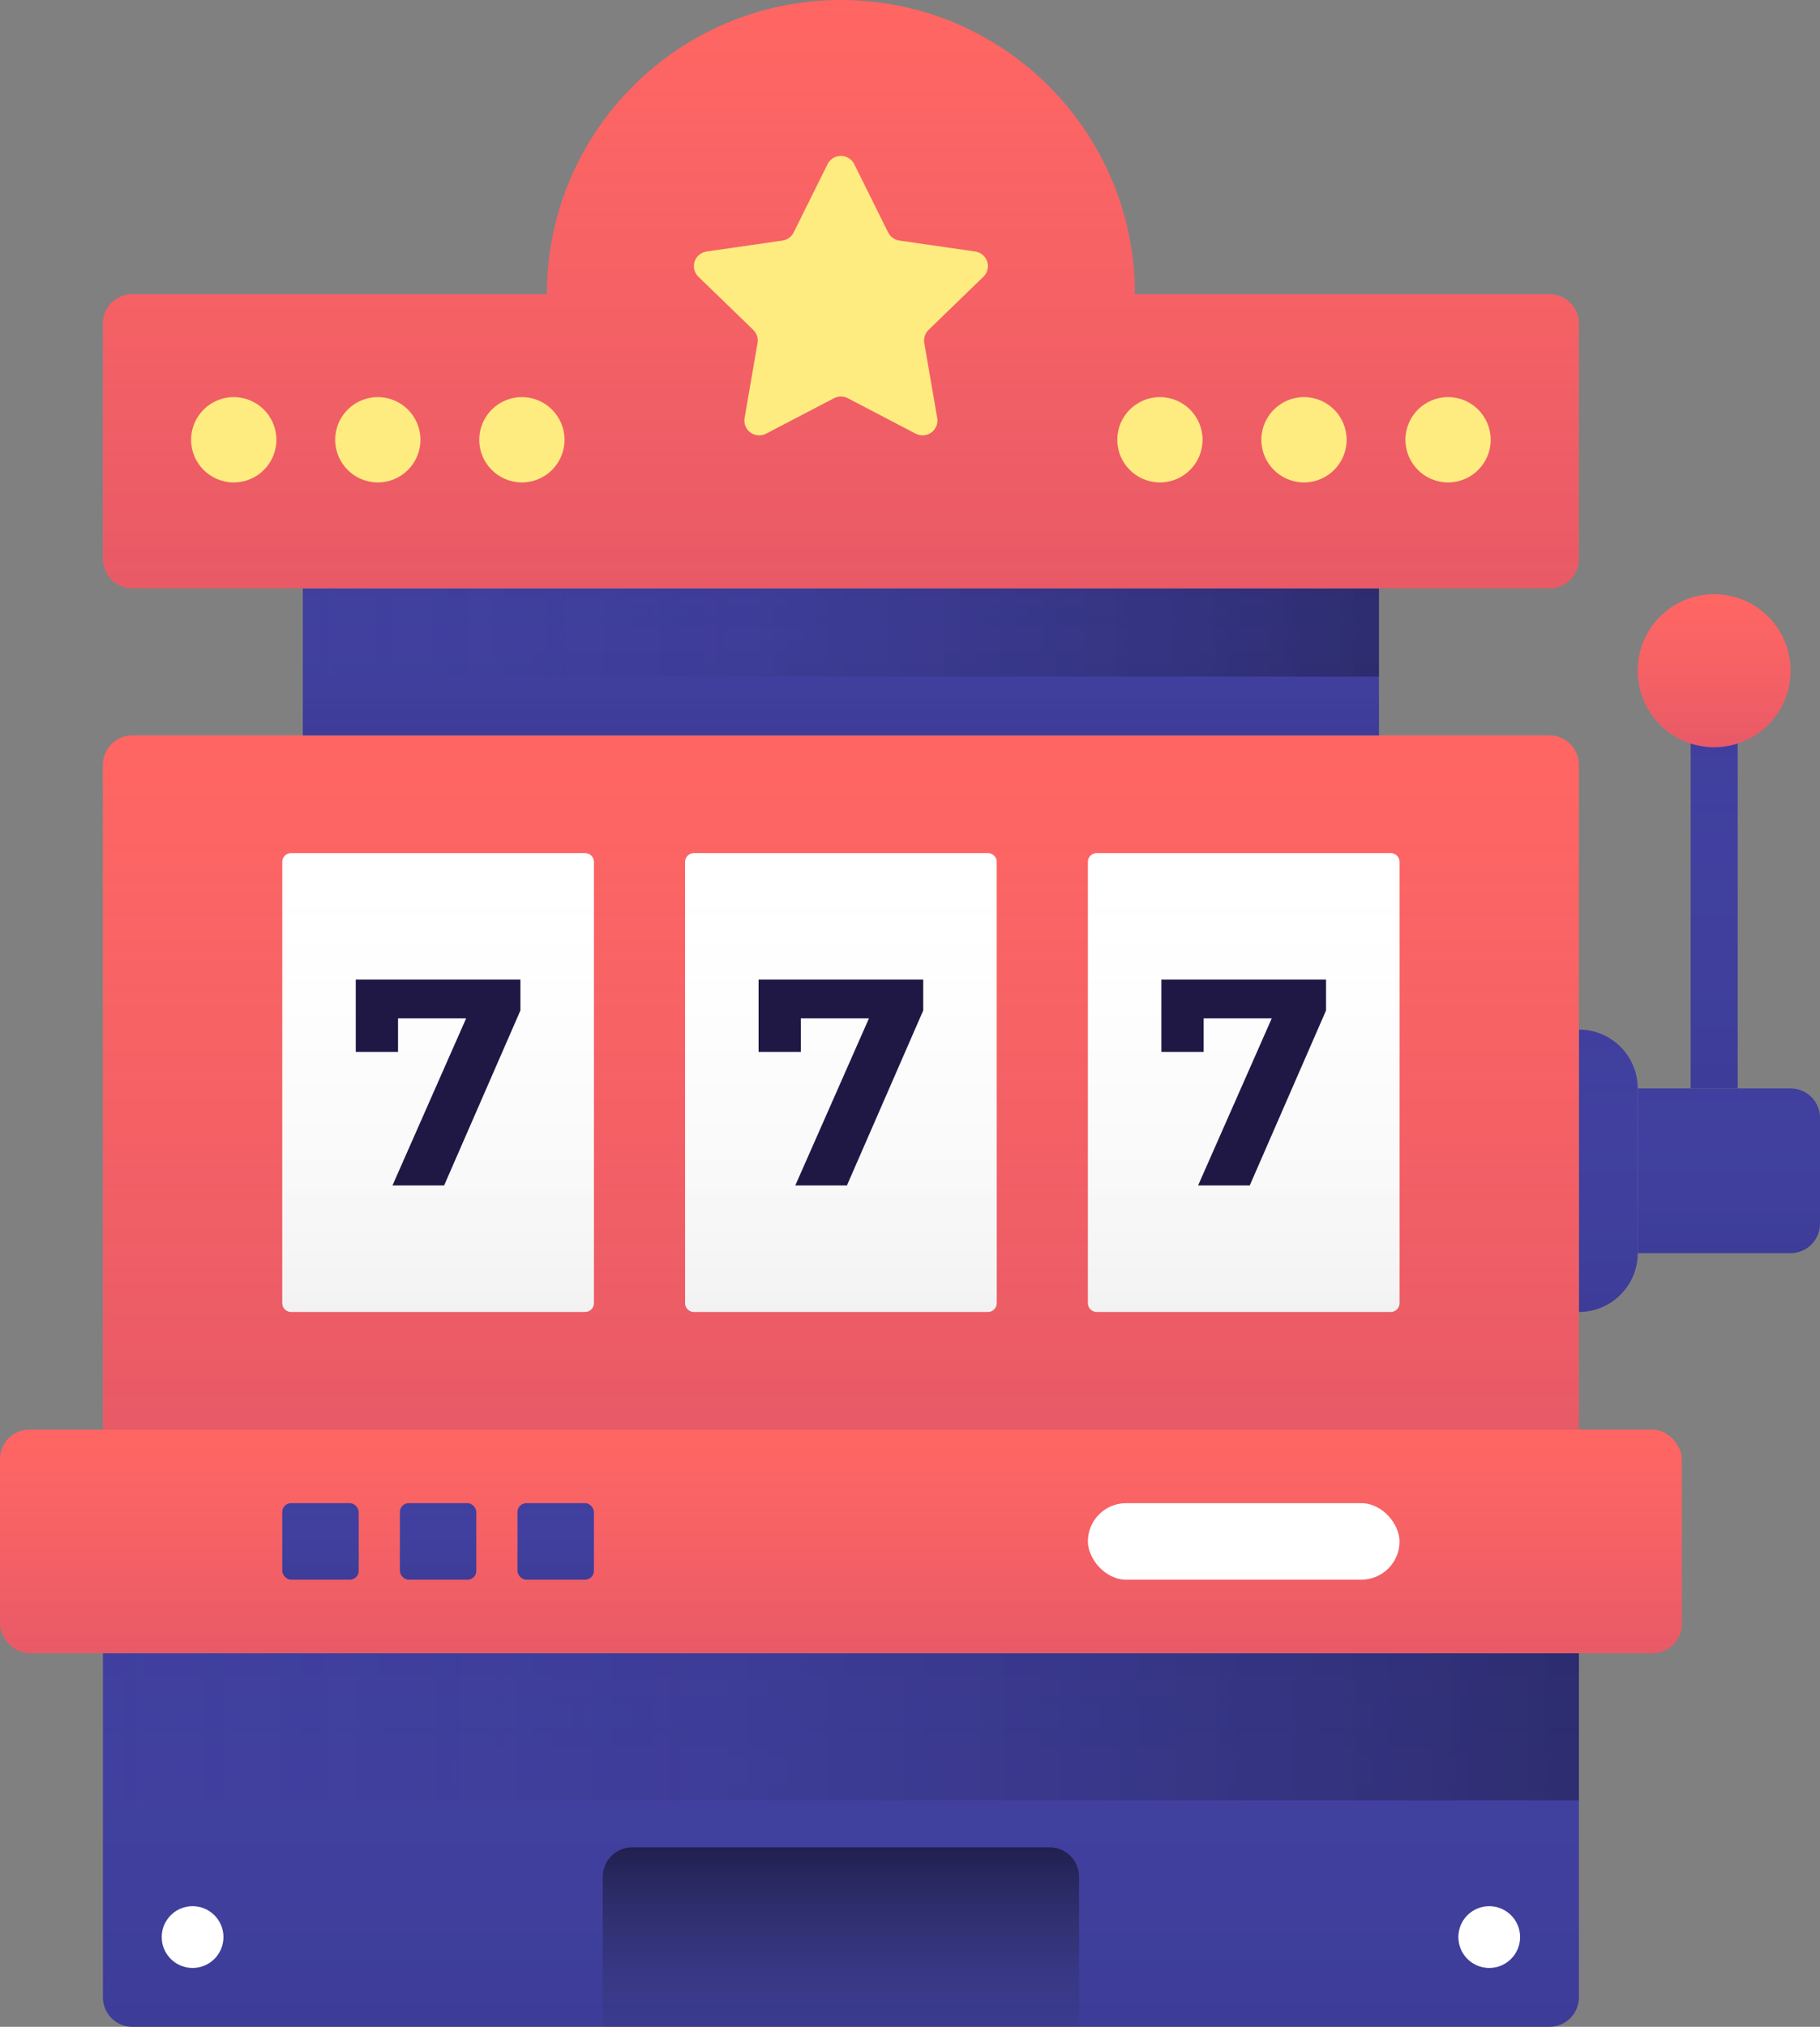 <?xml version="1.0" encoding="UTF-8"?>
<svg width="619px" height="689px" viewBox="0 0 619 689" version="1.1" xmlns="http://www.w3.org/2000/svg" xmlns:xlink="http://www.w3.org/1999/xlink">
    <rect x="0" y="0" width="619" height="689" fill="#808080" stroke="none"/>
    <!-- Generator: Sketch 51 (57462) - http://www.bohemiancoding.com/sketch -->
    <title>Slot machine</title>
    <desc>Created with Sketch.</desc>
    <defs>
        <linearGradient x1="50%" y1="0%" x2="50%" y2="100%" id="linearGradient-1">
            <stop stop-color="#9FB1FB" stop-opacity="0" offset="0%"></stop>
            <stop stop-color="#000000" stop-opacity="0.05" offset="100%"></stop>
        </linearGradient>
        <path d="M0,0 L502,0 L502,117 C502,122.523 497.523,127 492,127 L10,127 C4.477,127 6.76353751e-16,122.523 0,117 L0,0 Z" id="path-2"></path>
        <linearGradient x1="50%" y1="143.731%" x2="50%" y2="0%" id="linearGradient-3">
            <stop stop-color="#464D89" stop-opacity="0" offset="0%"></stop>
            <stop stop-color="#000000" stop-opacity="0.5" offset="100%"></stop>
        </linearGradient>
        <linearGradient x1="100%" y1="0%" x2="0%" y2="0%" id="linearGradient-4">
            <stop stop-color="#000000" stop-opacity="0.3" offset="0%"></stop>
            <stop stop-color="#403F9F" stop-opacity="0" offset="100%"></stop>
        </linearGradient>
        <linearGradient x1="50%" y1="0%" x2="50%" y2="100%" id="linearGradient-5">
            <stop stop-color="#C74D75" stop-opacity="0" offset="0%"></stop>
            <stop stop-color="#AF3B6E" stop-opacity="0.289" offset="100%"></stop>
        </linearGradient>
        <rect id="path-6" x="0" y="0" width="572" height="76" rx="10"></rect>
        <rect id="path-7" x="176" y="25" width="26" height="26" rx="3"></rect>
        <rect id="path-8" x="136" y="25" width="26" height="26" rx="3"></rect>
        <rect id="path-9" x="96" y="25" width="26" height="26" rx="3"></rect>
        <rect id="path-10" x="38" y="48" width="16" height="120"></rect>
        <circle id="path-11" cx="46" cy="26" r="26"></circle>
        <path d="M0,148 L-3.6739404e-15,148 C11.046,148 20,156.954 20,168 L20,224 C20,235.046 11.046,244 1.2246468e-15,244 L0,148 Z" id="path-12"></path>
        <path d="M20,168 L72,168 C77.523,168 82,172.477 82,178 L82,214 C82,219.523 77.523,224 72,224 L20,224 L20,168 Z" id="path-13"></path>
        <path d="M45,250 L527,250 C532.523,250 537,254.477 537,260 L537,486 L35,486 L35,260 C35,254.477 39.477,250 45,250 Z" id="path-14"></path>
        <linearGradient x1="50%" y1="0%" x2="50%" y2="100%" id="linearGradient-15">
            <stop stop-color="#FFFFFF" stop-opacity="0" offset="0%"></stop>
            <stop stop-color="#000000" stop-opacity="0.05" offset="100%"></stop>
        </linearGradient>
        <path d="M3,0 L103,0 C104.657,0 106,1.343 106,3 L106,153 C106,154.657 104.657,156 103,156 L3,156 C1.343,156 0,154.657 0,153 L0,3 C0,1.343 1.343,0 3,0 Z" id="path-16"></path>
        <path d="M3,0 L103,0 C104.657,0 106,1.343 106,3 L106,153 C106,154.657 104.657,156 103,156 L3,156 C1.343,156 0,154.657 0,153 L0,3 C0,1.343 1.343,0 3,0 Z" id="path-17"></path>
        <path d="M3,0 L103,0 C104.657,0 106,1.343 106,3 L106,153 C106,154.657 104.657,156 103,156 L3,156 C1.343,156 0,154.657 0,153 L0,3 C0,1.343 1.343,0 3,0 Z" id="path-18"></path>
        <rect id="path-19" x="103" y="200" width="366" height="50"></rect>
        <path d="M186,100 C186,44.772 230.772,0 286,0 C341.228,0 386,44.772 386,100 L527,100 C532.523,100 537,104.477 537,110 L537,190 C537,195.523 532.523,200 527,200 L45,200 C39.477,200 35,195.523 35,190 L35,110 C35,104.477 39.477,100 45,100 L186,100 Z" id="path-20"></path>
    </defs>
    <g id="Handsome" stroke="none" stroke-width="1" fill="none" fill-rule="evenodd">
        <g id="Primary" transform="translate(-1321, -7326)">
            <g id="Slot-machine" transform="translate(1321, 7326)">
                <g id="Detail" transform="translate(35, 562)">
                    <g>
                        <use fill="#403F9F" xlink:href="#path-2"></use>
                        <use fill="url(#linearGradient-1)" xlink:href="#path-2"></use>
                    </g>
                    <circle fill="#FFFFFF" cx="30.5" cy="96.5" r="10.5"></circle>
                    <circle fill="#FFFFFF" cx="471.5" cy="96.5" r="10.5"></circle>
                    <path d="M180,66 L322,66 C327.523,66 332,70.477 332,76 L332,127 L170,127 L170,76 C170,70.477 174.477,66 180,66 Z" fill="url(#linearGradient-3)"></path>
                    <rect id="Sh" fill="url(#linearGradient-4)" x="0" y="0" width="502" height="50"></rect>
                </g>
                <g id="Detail" transform="translate(0, 486)">
                    <g id="Rectangle-7-Copy-3">
                        <use fill="#FF6663" xlink:href="#path-6"></use>
                        <use fill="url(#linearGradient-5)" xlink:href="#path-6"></use>
                    </g>
                    <rect fill="#FFFFFF" x="370" y="25" width="106" height="26" rx="13"></rect>
                    <g id="Button">
                        <use fill="#403F9F" xlink:href="#path-7"></use>
                        <use fill="url(#linearGradient-1)" xlink:href="#path-7"></use>
                    </g>
                    <g id="Button">
                        <use fill="#403F9F" xlink:href="#path-8"></use>
                        <use fill="url(#linearGradient-1)" xlink:href="#path-8"></use>
                    </g>
                    <g id="Button">
                        <use fill="#403F9F" xlink:href="#path-9"></use>
                        <use fill="url(#linearGradient-1)" xlink:href="#path-9"></use>
                    </g>
                </g>
                <g id="Grip" transform="translate(537, 202)">
                    <g>
                        <use fill="#403F9F" xlink:href="#path-10"></use>
                        <use fill="url(#linearGradient-1)" xlink:href="#path-10"></use>
                    </g>
                    <g id="Grio">
                        <use fill="#FF6663" xlink:href="#path-11"></use>
                        <use fill="url(#linearGradient-5)" xlink:href="#path-11"></use>
                    </g>
                    <g>
                        <use fill="#403F9F" xlink:href="#path-12"></use>
                        <use fill="url(#linearGradient-1)" xlink:href="#path-12"></use>
                    </g>
                    <g>
                        <use fill="#403F9F" xlink:href="#path-13"></use>
                        <use fill="url(#linearGradient-1)" xlink:href="#path-13"></use>
                    </g>
                </g>
                <g>
                    <use fill="#FF6663" xlink:href="#path-14"></use>
                    <use fill="url(#linearGradient-5)" xlink:href="#path-14"></use>
                </g>
                <g id="Screen" transform="translate(96, 290)">
                    <g id="7" transform="translate(274, 0)">
                        <g id="Screen">
                            <use fill="#FFFFFF" xlink:href="#path-16"></use>
                            <use fill="url(#linearGradient-15)" xlink:href="#path-16"></use>
                        </g>
                        <polygon fill="#1F1845" points="81 43 81 53.5 55.046 113 37.478 113 62.533 56.2 39.374 56.2 39.374 67.6 25 67.6 25 43"></polygon>
                    </g>
                    <g id="7" transform="translate(137, 0)">
                        <g id="Screen">
                            <use fill="#FFFFFF" xlink:href="#path-17"></use>
                            <use fill="url(#linearGradient-15)" xlink:href="#path-17"></use>
                        </g>
                        <polygon fill="#1F1845" points="81 43 81 53.5 55.046 113 37.478 113 62.533 56.2 39.374 56.2 39.374 67.6 25 67.6 25 43"></polygon>
                    </g>
                    <g id="7">
                        <g id="Screen">
                            <use fill="#FFFFFF" xlink:href="#path-18"></use>
                            <use fill="url(#linearGradient-15)" xlink:href="#path-18"></use>
                        </g>
                        <polygon fill="#1F1845" points="81 43 81 53.5 55.046 113 37.478 113 62.533 56.2 39.374 56.2 39.374 67.6 25 67.6 25 43"></polygon>
                    </g>
                </g>
                <g>
                    <use fill="#403F9F" xlink:href="#path-19"></use>
                    <use fill="url(#linearGradient-1)" xlink:href="#path-19"></use>
                </g>
                <polygon id="Sh" fill="url(#linearGradient-4)" points="103 200 469 200 469 230 103 230"></polygon>
                <g>
                    <use fill="#FF6663" xlink:href="#path-20"></use>
                    <use fill="url(#linearGradient-5)" xlink:href="#path-20"></use>
                </g>
                <g id="Lamps" transform="translate(65, 53)" fill="#FEEC80">
                    <circle id="Lamp" cx="14.5" cy="96.5" r="14.5"></circle>
                    <circle id="Lamp" cx="329.5" cy="96.5" r="14.5"></circle>
                    <circle id="Lamp" cx="63.5" cy="96.5" r="14.5"></circle>
                    <circle id="Lamp" cx="378.5" cy="96.5" r="14.5"></circle>
                    <circle id="Lamp" cx="112.5" cy="96.5" r="14.5"></circle>
                    <circle id="Lamp" cx="427.5" cy="96.5" r="14.5"></circle>
                    <path d="M218.646,82.371 L195.579,94.422 C193.106,95.713 190.047,94.769 188.747,92.311 C188.229,91.333 188.051,90.212 188.239,89.122 L192.644,63.599 C192.925,61.968 192.381,60.304 191.189,59.149 L172.528,41.074 C170.527,39.136 170.486,35.953 172.436,33.965 C173.213,33.173 174.231,32.658 175.332,32.499 L201.121,28.775 C202.768,28.537 204.193,27.509 204.93,26.025 L216.463,2.803 C217.7,0.314 220.733,-0.709 223.239,0.52 C224.236,1.01 225.044,1.812 225.536,2.803 L237.07,26.025 C237.806,27.509 239.231,28.537 240.879,28.775 L266.668,32.499 C269.433,32.898 271.349,35.449 270.947,38.197 C270.787,39.291 270.268,40.302 269.472,41.074 L250.81,59.149 C249.618,60.304 249.074,61.968 249.355,63.599 L253.761,89.122 C254.233,91.858 252.384,94.457 249.63,94.927 C248.533,95.114 247.405,94.936 246.42,94.422 L223.354,82.371 C221.88,81.601 220.119,81.601 218.646,82.371 Z" id="Star"></path>
                </g>
            </g>
        </g>
    </g>
</svg>